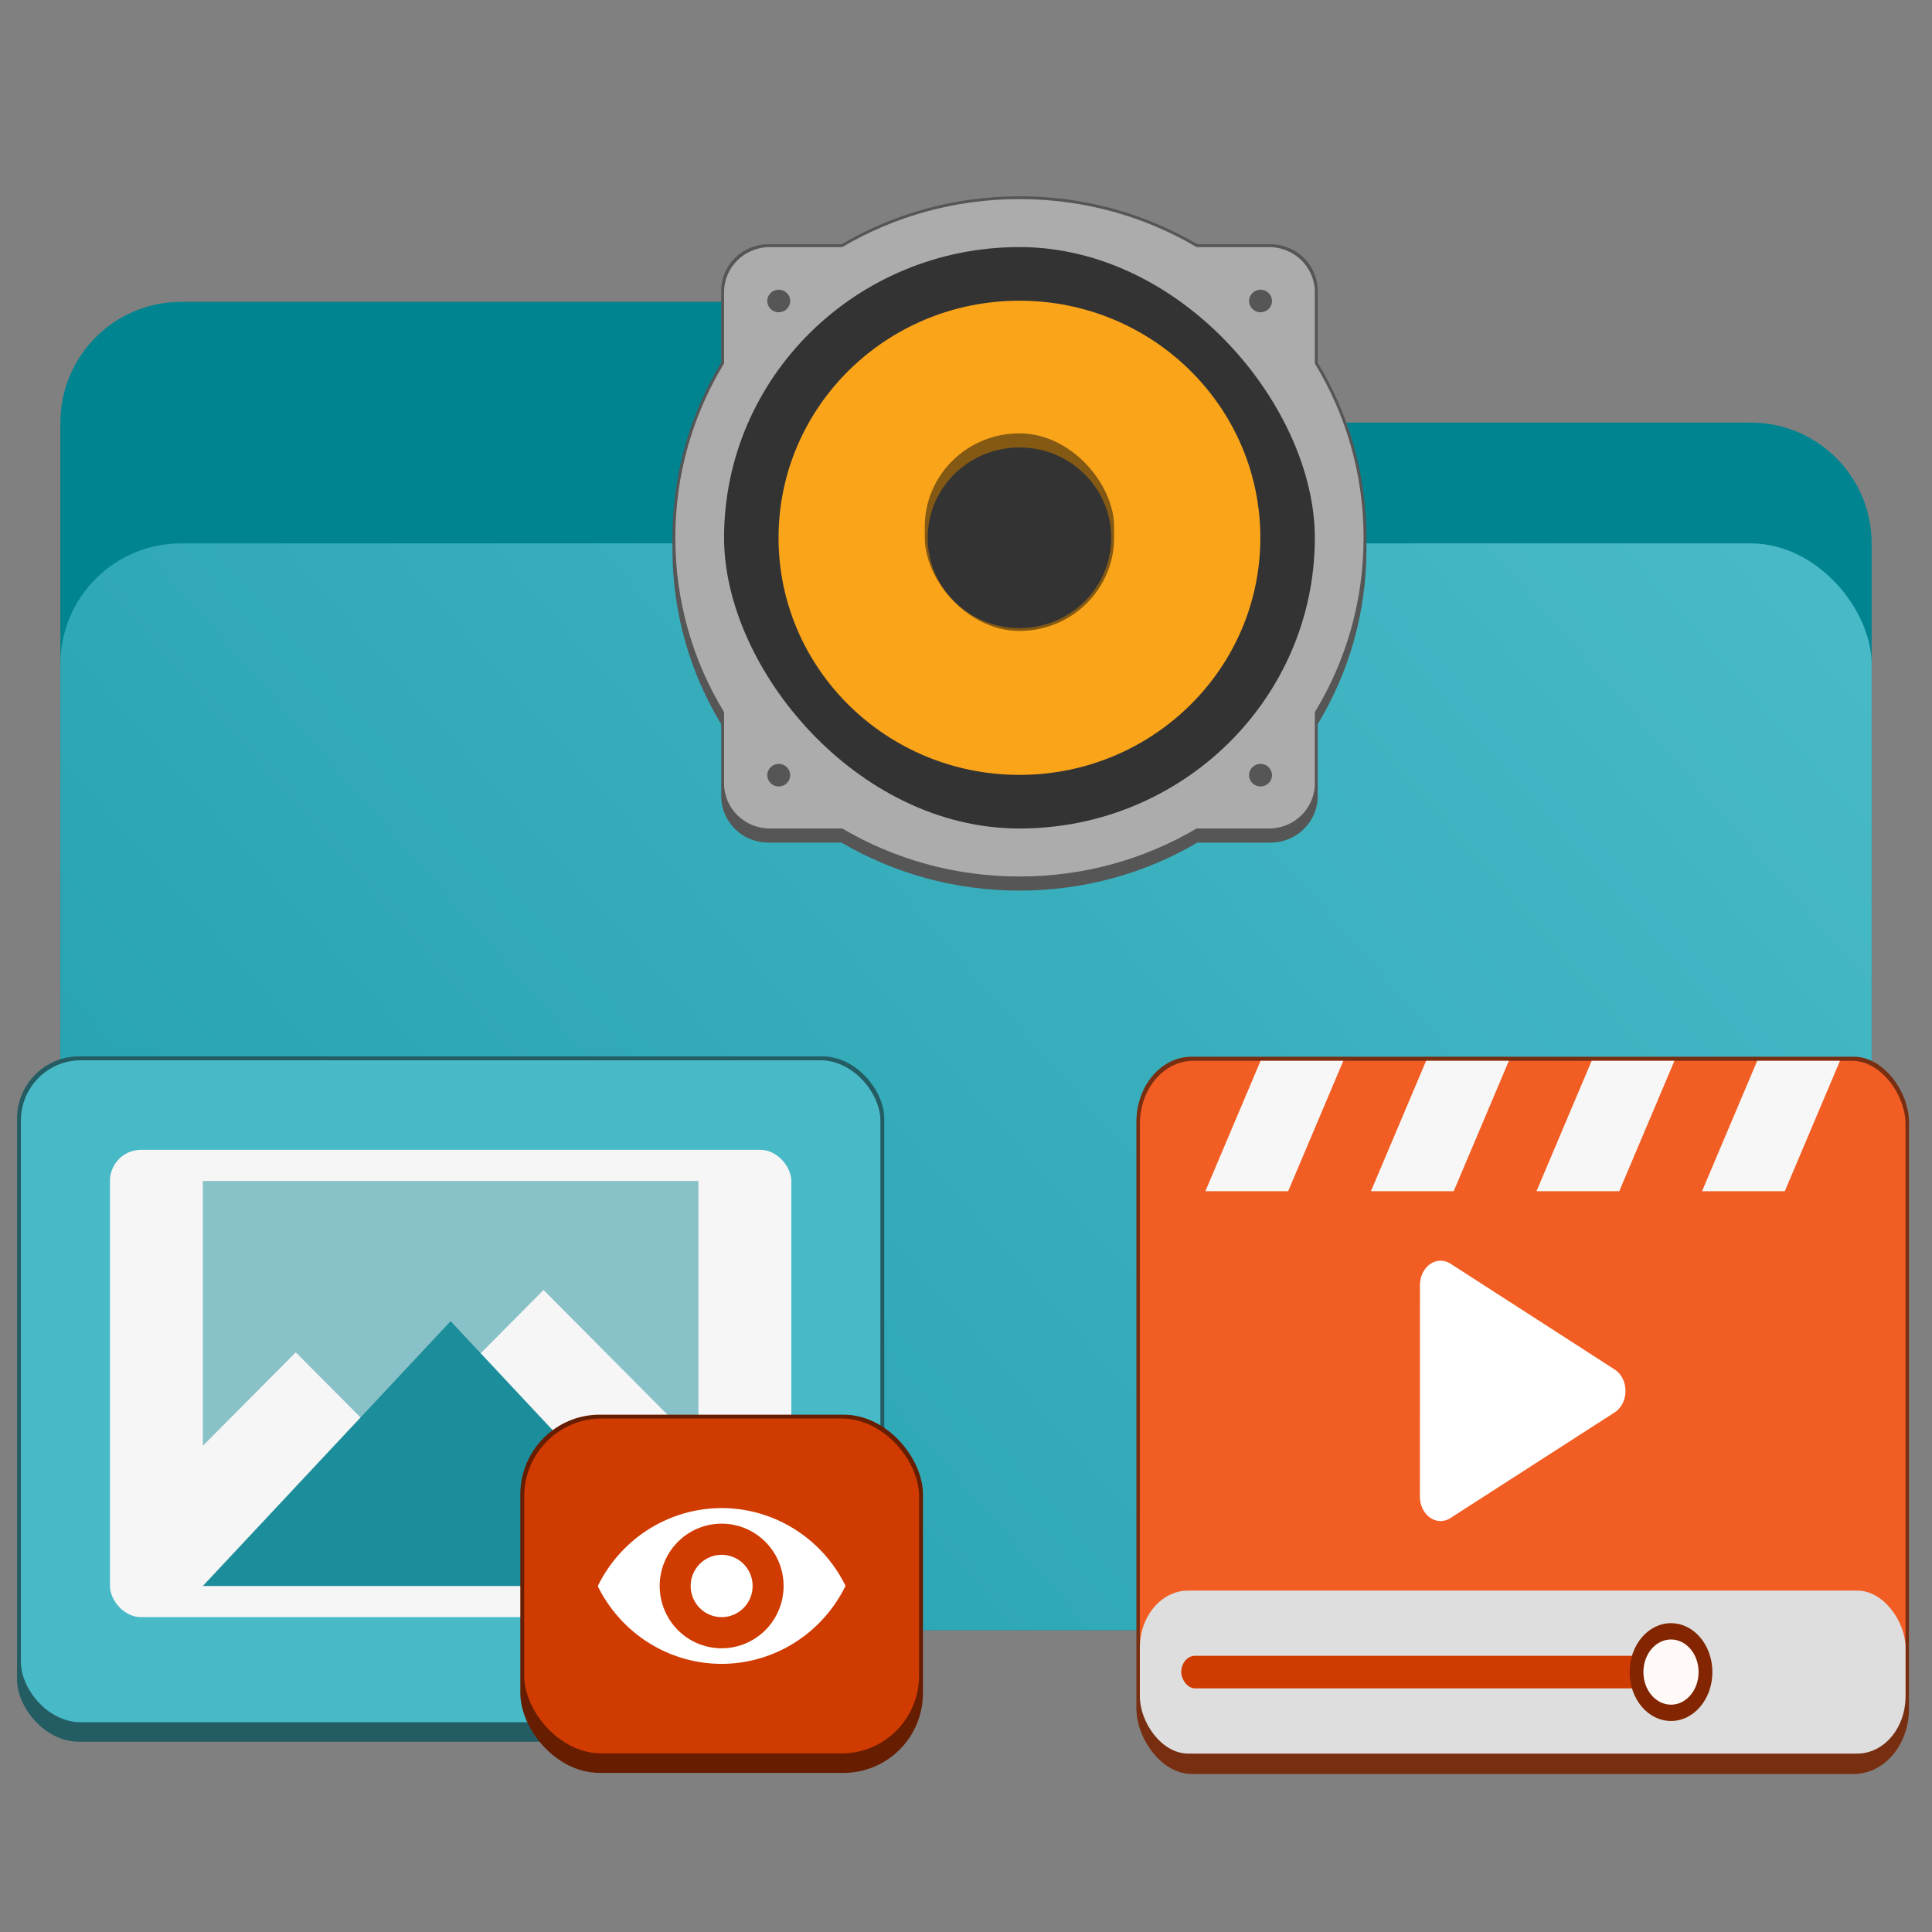 <?xml version="1.0" encoding="UTF-8" standalone="no"?>
<svg
   width="256"
   height="256"
   viewBox="0 0 256 256"
   fill="none"
   version="1.1"
   id="svg2"
   sodipodi:docname="eu.fangornsrealm.MediaBrowser.svg"
   inkscape:version="1.4 (e7c3feb100, 2024-10-09)"
   xmlns:inkscape="http://www.inkscape.org/namespaces/inkscape"
   xmlns:sodipodi="http://sodipodi.sourceforge.net/DTD/sodipodi-0.dtd"
   xmlns="http://www.w3.org/2000/svg"
   xmlns:svg="http://www.w3.org/2000/svg">
  <rect x="0" y="0" width="256" height="256" fill="#808080" stroke="none"/>
  <sodipodi:namedview
     id="namedview2"
     pagecolor="#ffffff"
     bordercolor="#000000"
     borderopacity="0.25"
     inkscape:showpageshadow="2"
     inkscape:pageopacity="0.0"
     inkscape:pagecheckerboard="0"
     inkscape:deskcolor="#d1d1d1"
     showgrid="false"
     inkscape:zoom="7.3554688"
     inkscape:cx="128"
     inkscape:cy="123.10568"
     inkscape:window-width="3840"
     inkscape:window-height="2136"
     inkscape:window-x="0"
     inkscape:window-y="0"
     inkscape:window-maximized="1"
     inkscape:current-layer="svg2" />
  <g
     id="g11">
    <path
       id="Rectangle 491"
       d="M8 56C8 47.163 15.163 40 24 40H95.797C99.178 40 102.473 41.071 105.208 43.06L123 56H232C240.837 56 248 63.163 248 72V200C248 208.837 240.837 216 232 216H24C15.163 216 8 208.837 8 200V56Z"
       fill="#008490" />
    <rect
       id="Rectangle 418"
       x="8"
       y="72"
       width="240"
       height="144"
       rx="16"
       fill="url(#paint0_linear_2004_704)" />
    <path
       d="m 592,35 c -22.712,0 -43.92,6.2 -62.041,17 H 504.5 C 495.359,52 488,59.359 488,68.5 V 93.959 C 477.201,112.08 471,133.288 471,156 v 4 c 0,22.712 6.2,43.92 17,62.041 V 247.5 c 0,9.141 7.359,16.5 16.5,16.5 h 25.459 c 18.121,10.799 39.329,17 62.041,17 22.712,0 43.92,-6.2 62.041,-17 H 679.5 c 9.141,0 16.5,-7.359 16.5,-16.5 V 222.041 C 706.799,203.92 713,182.712 713,160 v -4 c 0,-22.712 -6.2,-43.92 -17,-62.041 V 68.5 C 696,59.359 688.641,52 679.5,52 H 654.041 C 635.92,41.201 614.712,35 592,35 Z"
       fill="#565656"
       id="path1"
       transform="matrix(0.38,0,0,0.374,-89.878,12.916)" />
    <path
       d="m 592,36 c -22.623,0 -43.742,6.203 -61.766,17 H 505 c -8.864,0 -16,7.136 -16,16 v 25.234 c -10.797,18.023 -17,39.142 -17,61.766 0,22.624 6.203,43.742 17,61.766 V 243 c 0,8.864 7.136,16 16,16 h 25.234 c 18.023,10.797 39.142,17 61.766,17 22.624,0 43.742,-6.203 61.766,-17 H 679 c 8.864,0 16,-7.136 16,-16 v -25.234 c 10.797,-18.023 17,-39.142 17,-61.766 0,-22.624 -6.203,-43.742 -17,-61.766 V 69 c 0,-8.864 -7.136,-16 -16,-16 H 653.766 C 635.743,42.203 614.624,36 592,36 Z"
       fill="#acacac"
       id="path2-0"
       transform="matrix(0.38,0,0,0.374,-89.878,12.916)" />
    <rect
       x="489"
       y="53"
       width="206"
       height="206"
       ry="103"
       fill="#333333"
       id="rect2-9"
       transform="matrix(0.38,0,0,0.374,-89.878,12.916)" />
    <circle
       cx="592"
       cy="156"
       r="84"
       fill="#faa41a"
       id="circle2"
       transform="matrix(0.38,0,0,0.374,-89.878,12.916)" />
    <rect
       x="559"
       y="119"
       width="66"
       height="70"
       ry="33"
       fill="#845914"
       id="rect3-3"
       transform="matrix(0.38,0,0,0.374,-89.878,12.916)" />
    <circle
       cx="592"
       cy="156"
       r="32"
       fill="#333333"
       id="circle3"
       transform="matrix(0.38,0,0,0.374,-89.878,12.916)" />
    <g
       transform="matrix(0.76,0,0,0.748,-132.414,-78.302)"
       fill="#565656"
       id="g7">
      <circle
         cx="394"
         cy="158"
         r="2"
         id="circle4" />
      <circle
         cx="310"
         cy="158"
         r="2"
         id="circle5" />
      <circle
         cx="310"
         cy="242"
         r="2"
         id="circle6" />
      <circle
         cx="394"
         cy="242"
         r="2"
         id="circle7" />
    </g>
    <g
       transform="matrix(0.38,0,0,0.374,-89.878,12.916)"
       id="g8" />
    <g
       id="Size=256" />
    <g
       transform="matrix(0.513,0,0,0.516,-243.984,96.63)"
       id="g5">
      <rect
         x="480"
         y="84"
         width="224"
         height="176"
         ry="16"
         fill="#245c63"
         id="rect1-3" />
      <rect
         x="481"
         y="85"
         width="222"
         height="170"
         ry="15.5"
         fill="#48b9c7"
         id="rect2-6" />
      <rect
         x="504"
         y="108"
         width="176"
         height="120"
         ry="8"
         fill="#f6f6f6"
         id="rect3" />
      <path
         d="m 528,116 v 68 l 24,-24 24,24 40,-40 40,40 v -68 z"
         fill="#1c8d9b"
         opacity="0.5"
         id="path3-7" />
      <path
         d="m 592,152 64,68 H 528 Z"
         fill="#1c8d9b"
         id="path4-5" />
      <rect
         x="610"
         y="176.01"
         width="104"
         height="91.987"
         ry="20.5"
         fill="#671d00"
         id="rect4" />
      <rect
         x="611"
         y="177"
         width="102"
         height="86"
         ry="20"
         fill="#cf3b00"
         id="rect5" />
      <path
         d="M 662,200 A 35.756,36 0 0 0 630,220.039 35.756,36 0 0 0 662,240 35.756,36 0 0 0 694,219.961 35.756,36 0 0 0 662,200 Z m 0,4 a 16,16 0 0 1 16,16 16,16 0 0 1 -16,16 16,16 0 0 1 -16,-16 16,16 0 0 1 16,-16 z m 0,8 a 8,8 0 0 0 -8,8 8,8 0 0 0 8,8 8,8 0 0 0 8,-8 8,8 0 0 0 -8,-8 z"
         fill="#ffffff"
         id="path5-3" />
    </g>
    <g
       transform="matrix(0.457,0,0,0.54,-68.779,94.659)"
       id="g10">
      <rect
         x="480"
         y="84"
         width="224"
         height="176"
         ry="16"
         fill="#782e11"
         id="rect1" />
      <rect
         x="481"
         y="85"
         width="222"
         height="170"
         ry="15.5"
         fill="#f15d22"
         id="rect2" />
      <path
         d="M 496.5,85 C 487.913,85 481,91.913 481,100.5 V 117 H 703 V 100.5 C 703,91.913 696.087,85 687.5,85 Z"
         id="path2" />
      <g
         fill="#f7f7f7"
         id="g6">
        <path
           d="m 516,85 -16,32 h 24 l 16,-32 z"
           id="path3" />
        <path
           d="m 564,85 -16,32 h 24 l 16,-32 z"
           id="path4" />
        <path
           d="m 612,85 -16,32 h 24 l 16,-32 z"
           id="path5" />
        <path
           d="m 660,85 -16,32 h 24 l 16,-32 z"
           id="path6" />
      </g>
      <path
         d="m 568.2,134.06 a 5.998,5.998 0 0 0 -5.976,5.648 h -0.012 v 0.153 c -0.004,0.066 -0.004,0.133 -0.012,0.199 -0.001,0.14 0.002,0.281 0.012,0.422 l -0.012,51.457 a 6,6 0 0 0 6,6 6,6 0 0 0 2.53,-0.574 l 0.013,0.012 0.152,-0.083 0.024,-0.012 a 6,6 0 0 0 0.528,-0.293 l 47.074,-25.629 c 0.02,-0.008 0.042,-0.02 0.06,-0.024 v -0.012 a 6,6 0 0 0 3.222,-5.308 6,6 0 0 0 -3.023,-5.203 l -0.106,-0.06 c -0.008,-0.004 -0.02,-0.004 -0.024,-0.012 l -47.543,-25.934 h -0.012 a 6.058,6.058 0 0 0 -2.895,-0.748 z"
         fill="#ffffff"
         id="path7" />
      <rect
         x="481"
         y="215"
         width="222"
         height="40"
         ry="14"
         fill="#dedede"
         id="rect7" />
      <rect
         x="493"
         y="231"
         width="140"
         height="8"
         ry="4"
         fill="#cf3b00"
         id="rect8" />
      <g
         transform="matrix(2,0,0,2,-129,-281)"
         id="g9">
        <circle
           cx="382"
           cy="258"
           r="6"
           fill="#822500"
           id="circle8" />
        <circle
           cx="382"
           cy="258"
           r="4"
           fill="#fffaf8"
           id="circle9" />
      </g>
    </g>
  </g>
  <defs
     id="defs2">
    <linearGradient
       id="paint0_linear_2004_704"
       x1="248"
       y1="72"
       x2="40.837"
       y2="253.483"
       gradientUnits="userSpaceOnUse">
      <stop
         stop-color="#49BAC8"
         id="stop1" />
      <stop
         offset="1"
         stop-color="#229FAD"
         id="stop2" />
    </linearGradient>
  </defs>
</svg>
